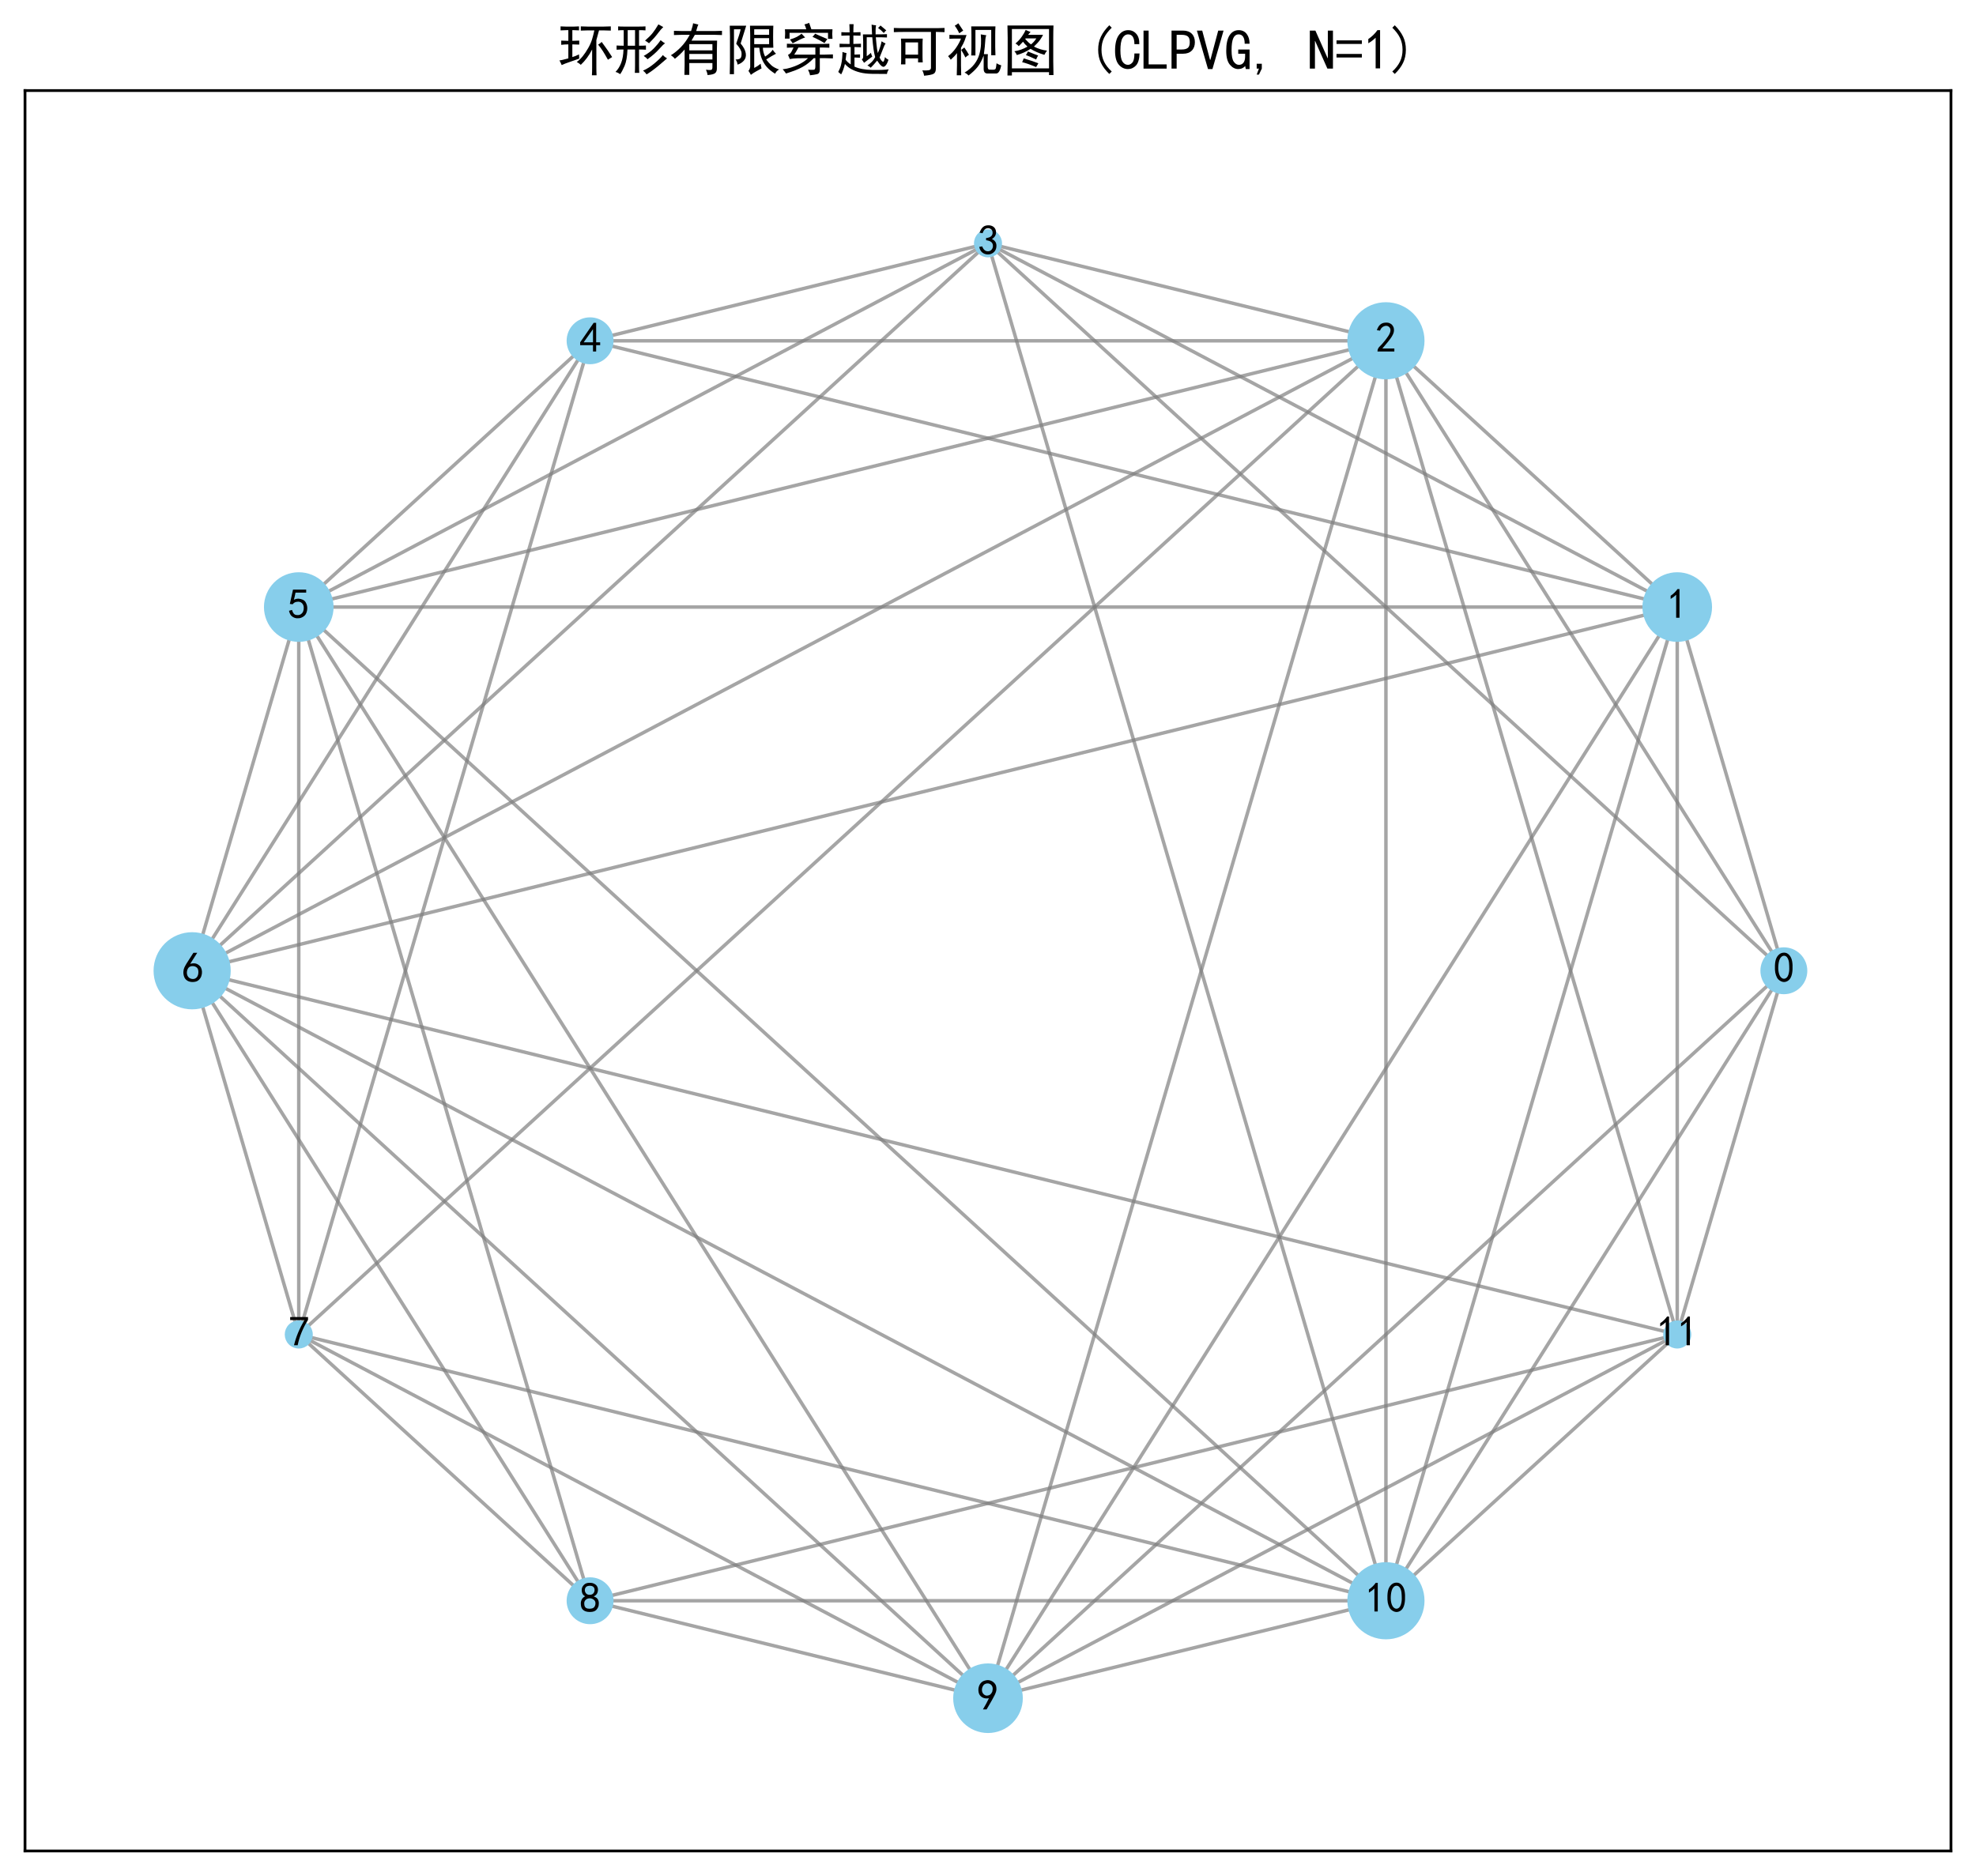 <?xml version="1.0" encoding="utf-8" standalone="no"?>
<!DOCTYPE svg PUBLIC "-//W3C//DTD SVG 1.1//EN"
  "http://www.w3.org/Graphics/SVG/1.1/DTD/svg11.dtd">
<svg xmlns:xlink="http://www.w3.org/1999/xlink" width="568.8pt" height="540.129pt" viewBox="0 0 568.8 540.129" xmlns="http://www.w3.org/2000/svg" version="1.1">
 <defs>
  <style type="text/css">*{stroke-linejoin: round; stroke-linecap: butt}</style>
 </defs>
 <g id="figure_1">
  <g id="patch_1">
   <path d="M 0 540.129 
L 568.8 540.129 
L 568.8 0 
L 0 0 
z
" style="fill: #ffffff"/>
  </g>
  <g id="axes_1">
   <g id="patch_2">
    <path d="M 7.2 532.929 
L 561.6 532.929 
L 561.6 26.075 
L 7.2 26.075 
z
" style="fill: #ffffff"/>
   </g>
   <g id="LineCollection_1">
    <path d="M 513.491 279.502 
L 482.799 174.78 
" clip-path="url(#p6e6cc723bb)" style="fill: none; stroke: #808080; stroke-opacity: 0.7"/>
    <path d="M 513.491 279.502 
L 398.945 98.118 
" clip-path="url(#p6e6cc723bb)" style="fill: none; stroke: #808080; stroke-opacity: 0.7"/>
    <path d="M 513.491 279.502 
L 284.4 70.058 
" clip-path="url(#p6e6cc723bb)" style="fill: none; stroke: #808080; stroke-opacity: 0.7"/>
    <path d="M 513.491 279.502 
L 284.4 488.946 
" clip-path="url(#p6e6cc723bb)" style="fill: none; stroke: #808080; stroke-opacity: 0.7"/>
    <path d="M 513.491 279.502 
L 398.945 460.885 
" clip-path="url(#p6e6cc723bb)" style="fill: none; stroke: #808080; stroke-opacity: 0.7"/>
    <path d="M 513.491 279.502 
L 482.799 384.224 
" clip-path="url(#p6e6cc723bb)" style="fill: none; stroke: #808080; stroke-opacity: 0.7"/>
    <path d="M 482.799 174.78 
L 398.945 98.118 
" clip-path="url(#p6e6cc723bb)" style="fill: none; stroke: #808080; stroke-opacity: 0.7"/>
    <path d="M 482.799 174.78 
L 284.4 70.058 
" clip-path="url(#p6e6cc723bb)" style="fill: none; stroke: #808080; stroke-opacity: 0.7"/>
    <path d="M 482.799 174.78 
L 169.855 98.118 
" clip-path="url(#p6e6cc723bb)" style="fill: none; stroke: #808080; stroke-opacity: 0.7"/>
    <path d="M 482.799 174.78 
L 86.001 174.78 
" clip-path="url(#p6e6cc723bb)" style="fill: none; stroke: #808080; stroke-opacity: 0.7"/>
    <path d="M 482.799 174.78 
L 55.309 279.502 
" clip-path="url(#p6e6cc723bb)" style="fill: none; stroke: #808080; stroke-opacity: 0.7"/>
    <path d="M 482.799 174.78 
L 284.4 488.946 
" clip-path="url(#p6e6cc723bb)" style="fill: none; stroke: #808080; stroke-opacity: 0.7"/>
    <path d="M 482.799 174.78 
L 398.945 460.885 
" clip-path="url(#p6e6cc723bb)" style="fill: none; stroke: #808080; stroke-opacity: 0.7"/>
    <path d="M 482.799 174.78 
L 482.799 384.224 
" clip-path="url(#p6e6cc723bb)" style="fill: none; stroke: #808080; stroke-opacity: 0.7"/>
    <path d="M 398.945 98.118 
L 284.4 70.058 
" clip-path="url(#p6e6cc723bb)" style="fill: none; stroke: #808080; stroke-opacity: 0.7"/>
    <path d="M 398.945 98.118 
L 169.855 98.118 
" clip-path="url(#p6e6cc723bb)" style="fill: none; stroke: #808080; stroke-opacity: 0.7"/>
    <path d="M 398.945 98.118 
L 86.001 174.78 
" clip-path="url(#p6e6cc723bb)" style="fill: none; stroke: #808080; stroke-opacity: 0.7"/>
    <path d="M 398.945 98.118 
L 55.309 279.502 
" clip-path="url(#p6e6cc723bb)" style="fill: none; stroke: #808080; stroke-opacity: 0.7"/>
    <path d="M 398.945 98.118 
L 86.001 384.224 
" clip-path="url(#p6e6cc723bb)" style="fill: none; stroke: #808080; stroke-opacity: 0.7"/>
    <path d="M 398.945 98.118 
L 284.4 488.946 
" clip-path="url(#p6e6cc723bb)" style="fill: none; stroke: #808080; stroke-opacity: 0.7"/>
    <path d="M 398.945 98.118 
L 398.945 460.885 
" clip-path="url(#p6e6cc723bb)" style="fill: none; stroke: #808080; stroke-opacity: 0.7"/>
    <path d="M 398.945 98.118 
L 482.799 384.224 
" clip-path="url(#p6e6cc723bb)" style="fill: none; stroke: #808080; stroke-opacity: 0.7"/>
    <path d="M 284.4 70.058 
L 169.855 98.118 
" clip-path="url(#p6e6cc723bb)" style="fill: none; stroke: #808080; stroke-opacity: 0.7"/>
    <path d="M 284.4 70.058 
L 86.001 174.78 
" clip-path="url(#p6e6cc723bb)" style="fill: none; stroke: #808080; stroke-opacity: 0.7"/>
    <path d="M 284.4 70.058 
L 55.309 279.502 
" clip-path="url(#p6e6cc723bb)" style="fill: none; stroke: #808080; stroke-opacity: 0.7"/>
    <path d="M 284.4 70.058 
L 398.945 460.885 
" clip-path="url(#p6e6cc723bb)" style="fill: none; stroke: #808080; stroke-opacity: 0.7"/>
    <path d="M 169.855 98.118 
L 86.001 174.78 
" clip-path="url(#p6e6cc723bb)" style="fill: none; stroke: #808080; stroke-opacity: 0.7"/>
    <path d="M 169.855 98.118 
L 55.309 279.502 
" clip-path="url(#p6e6cc723bb)" style="fill: none; stroke: #808080; stroke-opacity: 0.7"/>
    <path d="M 169.855 98.118 
L 86.001 384.224 
" clip-path="url(#p6e6cc723bb)" style="fill: none; stroke: #808080; stroke-opacity: 0.7"/>
    <path d="M 86.001 174.78 
L 55.309 279.502 
" clip-path="url(#p6e6cc723bb)" style="fill: none; stroke: #808080; stroke-opacity: 0.7"/>
    <path d="M 86.001 174.78 
L 86.001 384.224 
" clip-path="url(#p6e6cc723bb)" style="fill: none; stroke: #808080; stroke-opacity: 0.7"/>
    <path d="M 86.001 174.78 
L 169.855 460.885 
" clip-path="url(#p6e6cc723bb)" style="fill: none; stroke: #808080; stroke-opacity: 0.7"/>
    <path d="M 86.001 174.78 
L 284.4 488.946 
" clip-path="url(#p6e6cc723bb)" style="fill: none; stroke: #808080; stroke-opacity: 0.7"/>
    <path d="M 86.001 174.78 
L 398.945 460.885 
" clip-path="url(#p6e6cc723bb)" style="fill: none; stroke: #808080; stroke-opacity: 0.7"/>
    <path d="M 55.309 279.502 
L 86.001 384.224 
" clip-path="url(#p6e6cc723bb)" style="fill: none; stroke: #808080; stroke-opacity: 0.7"/>
    <path d="M 55.309 279.502 
L 169.855 460.885 
" clip-path="url(#p6e6cc723bb)" style="fill: none; stroke: #808080; stroke-opacity: 0.7"/>
    <path d="M 55.309 279.502 
L 284.4 488.946 
" clip-path="url(#p6e6cc723bb)" style="fill: none; stroke: #808080; stroke-opacity: 0.7"/>
    <path d="M 55.309 279.502 
L 398.945 460.885 
" clip-path="url(#p6e6cc723bb)" style="fill: none; stroke: #808080; stroke-opacity: 0.7"/>
    <path d="M 55.309 279.502 
L 482.799 384.224 
" clip-path="url(#p6e6cc723bb)" style="fill: none; stroke: #808080; stroke-opacity: 0.7"/>
    <path d="M 86.001 384.224 
L 169.855 460.885 
" clip-path="url(#p6e6cc723bb)" style="fill: none; stroke: #808080; stroke-opacity: 0.7"/>
    <path d="M 86.001 384.224 
L 284.4 488.946 
" clip-path="url(#p6e6cc723bb)" style="fill: none; stroke: #808080; stroke-opacity: 0.7"/>
    <path d="M 86.001 384.224 
L 398.945 460.885 
" clip-path="url(#p6e6cc723bb)" style="fill: none; stroke: #808080; stroke-opacity: 0.7"/>
    <path d="M 169.855 460.885 
L 284.4 488.946 
" clip-path="url(#p6e6cc723bb)" style="fill: none; stroke: #808080; stroke-opacity: 0.7"/>
    <path d="M 169.855 460.885 
L 398.945 460.885 
" clip-path="url(#p6e6cc723bb)" style="fill: none; stroke: #808080; stroke-opacity: 0.7"/>
    <path d="M 169.855 460.885 
L 482.799 384.224 
" clip-path="url(#p6e6cc723bb)" style="fill: none; stroke: #808080; stroke-opacity: 0.7"/>
    <path d="M 284.4 488.946 
L 398.945 460.885 
" clip-path="url(#p6e6cc723bb)" style="fill: none; stroke: #808080; stroke-opacity: 0.7"/>
    <path d="M 284.4 488.946 
L 482.799 384.224 
" clip-path="url(#p6e6cc723bb)" style="fill: none; stroke: #808080; stroke-opacity: 0.7"/>
    <path d="M 398.945 460.885 
L 482.799 384.224 
" clip-path="url(#p6e6cc723bb)" style="fill: none; stroke: #808080; stroke-opacity: 0.7"/>
   </g>
   <g id="matplotlib.axis_1">
    <g id="xtick_1"/>
    <g id="xtick_2"/>
    <g id="xtick_3"/>
    <g id="xtick_4"/>
    <g id="xtick_5"/>
   </g>
   <g id="matplotlib.axis_2">
    <g id="ytick_1"/>
    <g id="ytick_2"/>
    <g id="ytick_3"/>
    <g id="ytick_4"/>
    <g id="ytick_5"/>
   </g>
   <g id="PathCollection_1">
    <path d="M 513.491 285.752 
C 515.148 285.752 516.738 285.093 517.91 283.921 
C 519.082 282.749 519.741 281.159 519.741 279.502 
C 519.741 277.844 519.082 276.255 517.91 275.082 
C 516.738 273.91 515.148 273.252 513.491 273.252 
C 511.833 273.252 510.244 273.91 509.071 275.082 
C 507.899 276.255 507.241 277.844 507.241 279.502 
C 507.241 281.159 507.899 282.749 509.071 283.921 
C 510.244 285.093 511.833 285.752 513.491 285.752 
z
" clip-path="url(#p6e6cc723bb)" style="fill: #87ceeb; stroke: #87ceeb"/>
    <path d="M 482.799 184.3 
C 485.323 184.3 487.745 183.297 489.53 181.511 
C 491.315 179.726 492.318 177.305 492.318 174.78 
C 492.318 172.255 491.315 169.834 489.53 168.049 
C 487.745 166.263 485.323 165.26 482.799 165.26 
C 480.274 165.26 477.852 166.263 476.067 168.049 
C 474.282 169.834 473.279 172.255 473.279 174.78 
C 473.279 177.305 474.282 179.726 476.067 181.511 
C 477.852 183.297 480.274 184.3 482.799 184.3 
z
" clip-path="url(#p6e6cc723bb)" style="fill: #87ceeb; stroke: #87ceeb"/>
    <path d="M 398.945 108.725 
C 401.758 108.725 404.456 107.607 406.445 105.618 
C 408.434 103.629 409.552 100.931 409.552 98.118 
C 409.552 95.305 408.434 92.607 406.445 90.618 
C 404.456 88.629 401.758 87.512 398.945 87.512 
C 396.133 87.512 393.434 88.629 391.445 90.618 
C 389.456 92.607 388.339 95.305 388.339 98.118 
C 388.339 100.931 389.456 103.629 391.445 105.618 
C 393.434 107.607 396.133 108.725 398.945 108.725 
z
" clip-path="url(#p6e6cc723bb)" style="fill: #87ceeb; stroke: #87ceeb"/>
    <path d="M 284.4 73.594 
C 285.338 73.594 286.237 73.221 286.9 72.558 
C 287.563 71.895 287.936 70.996 287.936 70.058 
C 287.936 69.121 287.563 68.221 286.9 67.558 
C 286.237 66.895 285.338 66.523 284.4 66.523 
C 283.462 66.523 282.563 66.895 281.9 67.558 
C 281.237 68.221 280.864 69.121 280.864 70.058 
C 280.864 70.996 281.237 71.895 281.9 72.558 
C 282.563 73.221 283.462 73.594 284.4 73.594 
z
" clip-path="url(#p6e6cc723bb)" style="fill: #87ceeb; stroke: #87ceeb"/>
    <path d="M 169.855 104.368 
C 171.512 104.368 173.102 103.71 174.274 102.538 
C 175.446 101.366 176.105 99.776 176.105 98.118 
C 176.105 96.461 175.446 94.871 174.274 93.699 
C 173.102 92.527 171.512 91.868 169.855 91.868 
C 168.197 91.868 166.607 92.527 165.435 93.699 
C 164.263 94.871 163.605 96.461 163.605 98.118 
C 163.605 99.776 164.263 101.366 165.435 102.538 
C 166.607 103.71 168.197 104.368 169.855 104.368 
z
" clip-path="url(#p6e6cc723bb)" style="fill: #87ceeb; stroke: #87ceeb"/>
    <path d="M 86.001 184.3 
C 88.526 184.3 90.948 183.297 92.733 181.511 
C 94.518 179.726 95.521 177.305 95.521 174.78 
C 95.521 172.255 94.518 169.834 92.733 168.049 
C 90.948 166.263 88.526 165.26 86.001 165.26 
C 83.477 165.26 81.055 166.263 79.27 168.049 
C 77.485 169.834 76.482 172.255 76.482 174.78 
C 76.482 177.305 77.485 179.726 79.27 181.511 
C 81.055 183.297 83.477 184.3 86.001 184.3 
z
" clip-path="url(#p6e6cc723bb)" style="fill: #87ceeb; stroke: #87ceeb"/>
    <path d="M 55.309 290.108 
C 58.122 290.108 60.82 288.991 62.809 287.002 
C 64.798 285.013 65.916 282.315 65.916 279.502 
C 65.916 276.689 64.798 273.991 62.809 272.002 
C 60.82 270.013 58.122 268.895 55.309 268.895 
C 52.496 268.895 49.798 270.013 47.809 272.002 
C 45.82 273.991 44.702 276.689 44.702 279.502 
C 44.702 282.315 45.82 285.013 47.809 287.002 
C 49.798 288.991 52.496 290.108 55.309 290.108 
z
" clip-path="url(#p6e6cc723bb)" style="fill: #87ceeb; stroke: #87ceeb"/>
    <path d="M 86.001 387.759 
C 86.939 387.759 87.838 387.387 88.501 386.724 
C 89.164 386.061 89.537 385.161 89.537 384.224 
C 89.537 383.286 89.164 382.387 88.501 381.724 
C 87.838 381.061 86.939 380.688 86.001 380.688 
C 85.064 380.688 84.164 381.061 83.501 381.724 
C 82.838 382.387 82.466 383.286 82.466 384.224 
C 82.466 385.161 82.838 386.061 83.501 386.724 
C 84.164 387.387 85.064 387.759 86.001 387.759 
z
" clip-path="url(#p6e6cc723bb)" style="fill: #87ceeb; stroke: #87ceeb"/>
    <path d="M 169.855 467.135 
C 171.512 467.135 173.102 466.477 174.274 465.305 
C 175.446 464.133 176.105 462.543 176.105 460.885 
C 176.105 459.228 175.446 457.638 174.274 456.466 
C 173.102 455.294 171.512 454.635 169.855 454.635 
C 168.197 454.635 166.607 455.294 165.435 456.466 
C 164.263 457.638 163.605 459.228 163.605 460.885 
C 163.605 462.543 164.263 464.133 165.435 465.305 
C 166.607 466.477 168.197 467.135 169.855 467.135 
z
" clip-path="url(#p6e6cc723bb)" style="fill: #87ceeb; stroke: #87ceeb"/>
    <path d="M 284.4 498.465 
C 286.925 498.465 289.346 497.462 291.131 495.677 
C 292.917 493.892 293.92 491.47 293.92 488.946 
C 293.92 486.421 292.917 483.999 291.131 482.214 
C 289.346 480.429 286.925 479.426 284.4 479.426 
C 281.875 479.426 279.454 480.429 277.669 482.214 
C 275.883 483.999 274.88 486.421 274.88 488.946 
C 274.88 491.47 275.883 493.892 277.669 495.677 
C 279.454 497.462 281.875 498.465 284.4 498.465 
z
" clip-path="url(#p6e6cc723bb)" style="fill: #87ceeb; stroke: #87ceeb"/>
    <path d="M 398.945 471.492 
C 401.758 471.492 404.456 470.374 406.445 468.385 
C 408.434 466.396 409.552 463.698 409.552 460.885 
C 409.552 458.073 408.434 455.374 406.445 453.385 
C 404.456 451.396 401.758 450.279 398.945 450.279 
C 396.133 450.279 393.434 451.396 391.445 453.385 
C 389.456 455.374 388.339 458.073 388.339 460.885 
C 388.339 463.698 389.456 466.396 391.445 468.385 
C 393.434 470.374 396.133 471.492 398.945 471.492 
z
" clip-path="url(#p6e6cc723bb)" style="fill: #87ceeb; stroke: #87ceeb"/>
    <path d="M 482.799 387.759 
C 483.736 387.759 484.636 387.387 485.299 386.724 
C 485.962 386.061 486.334 385.161 486.334 384.224 
C 486.334 383.286 485.962 382.387 485.299 381.724 
C 484.636 381.061 483.736 380.688 482.799 380.688 
C 481.861 380.688 480.962 381.061 480.299 381.724 
C 479.636 382.387 479.263 383.286 479.263 384.224 
C 479.263 385.161 479.636 386.061 480.299 386.724 
C 480.962 387.387 481.861 387.759 482.799 387.759 
z
" clip-path="url(#p6e6cc723bb)" style="fill: #87ceeb; stroke: #87ceeb"/>
   </g>
   <g id="patch_3">
    <path d="M 7.2 532.929 
L 7.2 26.075 
" style="fill: none; stroke: #000000; stroke-width: 0.8; stroke-linejoin: miter; stroke-linecap: square"/>
   </g>
   <g id="patch_4">
    <path d="M 561.6 532.929 
L 561.6 26.075 
" style="fill: none; stroke: #000000; stroke-width: 0.8; stroke-linejoin: miter; stroke-linecap: square"/>
   </g>
   <g id="patch_5">
    <path d="M 7.2 532.929 
L 561.6 532.929 
" style="fill: none; stroke: #000000; stroke-width: 0.8; stroke-linejoin: miter; stroke-linecap: square"/>
   </g>
   <g id="patch_6">
    <path d="M 7.2 26.075 
L 561.6 26.075 
" style="fill: none; stroke: #000000; stroke-width: 0.8; stroke-linejoin: miter; stroke-linecap: square"/>
   </g>
   <g id="text_1">
    <g clip-path="url(#p6e6cc723bb)">
     <!-- 0 -->
     <g transform="translate(510.491 282.877) scale(0.12 -0.12)">
      <defs>
       <path id="SimHei-30" d="M 225 2537 
Q 250 3200 412 3587 
Q 575 3975 875 4225 
Q 1175 4475 1612 4475 
Q 2050 4475 2375 4112 
Q 2700 3750 2800 3200 
Q 2900 2650 2862 1937 
Q 2825 1225 2612 775 
Q 2400 325 1975 150 
Q 1550 -25 1125 187 
Q 700 400 525 750 
Q 350 1100 275 1487 
Q 200 1875 225 2537 
z
M 750 2687 
Q 675 2000 800 1462 
Q 925 925 1212 700 
Q 1500 475 1800 612 
Q 2100 750 2237 1162 
Q 2375 1575 2375 2062 
Q 2375 2550 2337 2950 
Q 2300 3350 2112 3675 
Q 1925 4000 1612 4012 
Q 1300 4025 1062 3700 
Q 825 3375 750 2687 
z
" transform="scale(0.016)"/>
      </defs>
      <use xlink:href="#SimHei-30"/>
     </g>
    </g>
   </g>
   <g id="text_2">
    <g clip-path="url(#p6e6cc723bb)">
     <!-- 1 -->
     <g transform="translate(479.799 178.155) scale(0.12 -0.12)">
      <defs>
       <path id="SimHei-31" d="M 1400 3600 
Q 1075 3275 575 2975 
L 575 3450 
Q 1200 3875 1600 4450 
L 1900 4450 
L 1900 150 
L 1400 150 
L 1400 3600 
z
" transform="scale(0.016)"/>
      </defs>
      <use xlink:href="#SimHei-31"/>
     </g>
    </g>
   </g>
   <g id="text_3">
    <g clip-path="url(#p6e6cc723bb)">
     <!-- 2 -->
     <g transform="translate(395.945 101.493) scale(0.12 -0.12)">
      <defs>
       <path id="SimHei-32" d="M 300 250 
Q 325 625 650 925 
Q 975 1225 1475 1862 
Q 1975 2500 2125 2850 
Q 2275 3200 2237 3450 
Q 2200 3700 2000 3862 
Q 1800 4025 1537 4000 
Q 1275 3975 1037 3800 
Q 800 3625 675 3275 
L 200 3350 
Q 400 3925 712 4187 
Q 1025 4450 1450 4475 
Q 1700 4500 1900 4462 
Q 2100 4425 2312 4287 
Q 2525 4150 2662 3875 
Q 2800 3600 2762 3212 
Q 2725 2825 2375 2287 
Q 2025 1750 1025 600 
L 2825 600 
L 2825 150 
L 300 150 
L 300 250 
z
" transform="scale(0.016)"/>
      </defs>
      <use xlink:href="#SimHei-32"/>
     </g>
    </g>
   </g>
   <g id="text_4">
    <g clip-path="url(#p6e6cc723bb)">
     <!-- 3 -->
     <g transform="translate(281.4 73.433) scale(0.12 -0.12)">
      <defs>
       <path id="SimHei-33" d="M 250 1225 
L 700 1300 
Q 800 975 1025 762 
Q 1250 550 1587 562 
Q 1925 575 2125 837 
Q 2325 1100 2300 1437 
Q 2275 1775 2037 1962 
Q 1800 2150 1275 2225 
L 1275 2550 
Q 1800 2600 2037 2825 
Q 2275 3050 2250 3412 
Q 2225 3775 1925 3937 
Q 1625 4100 1287 3975 
Q 950 3850 750 3275 
L 300 3350 
Q 450 3800 712 4100 
Q 975 4400 1425 4450 
Q 1875 4500 2212 4337 
Q 2550 4175 2687 3837 
Q 2825 3500 2725 3100 
Q 2625 2700 2150 2400 
Q 2500 2250 2687 1950 
Q 2875 1650 2812 1162 
Q 2750 675 2375 375 
Q 2000 75 1525 87 
Q 1050 100 700 387 
Q 350 675 250 1225 
z
" transform="scale(0.016)"/>
      </defs>
      <use xlink:href="#SimHei-33"/>
     </g>
    </g>
   </g>
   <g id="text_5">
    <g clip-path="url(#p6e6cc723bb)">
     <!-- 4 -->
     <g transform="translate(166.855 101.493) scale(0.12 -0.12)">
      <defs>
       <path id="SimHei-34" d="M 2000 1100 
L 75 1100 
L 75 1525 
L 2100 4450 
L 2475 4450 
L 2475 1525 
L 3075 1525 
L 3075 1100 
L 2475 1100 
L 2475 150 
L 2000 150 
L 2000 1100 
z
M 2000 1525 
L 2000 3500 
L 600 1525 
L 2000 1525 
z
" transform="scale(0.016)"/>
      </defs>
      <use xlink:href="#SimHei-34"/>
     </g>
    </g>
   </g>
   <g id="text_6">
    <g clip-path="url(#p6e6cc723bb)">
     <!-- 5 -->
     <g transform="translate(83.001 178.155) scale(0.12 -0.12)">
      <defs>
       <path id="SimHei-35" d="M 550 1325 
Q 725 650 1150 575 
Q 1575 500 1837 662 
Q 2100 825 2212 1087 
Q 2325 1350 2312 1675 
Q 2300 2000 2137 2225 
Q 1975 2450 1725 2525 
Q 1475 2600 1162 2525 
Q 850 2450 650 2175 
L 225 2225 
Q 275 2375 700 4375 
L 2675 4375 
L 2675 3925 
L 1075 3925 
Q 950 3250 825 2850 
Q 1200 3025 1525 3012 
Q 1850 3000 2150 2862 
Q 2450 2725 2587 2487 
Q 2725 2250 2787 2012 
Q 2850 1775 2837 1500 
Q 2825 1225 2725 937 
Q 2625 650 2425 462 
Q 2225 275 1937 162 
Q 1650 50 1275 75 
Q 900 100 562 350 
Q 225 600 100 1200 
L 550 1325 
z
" transform="scale(0.016)"/>
      </defs>
      <use xlink:href="#SimHei-35"/>
     </g>
    </g>
   </g>
   <g id="text_7">
    <g clip-path="url(#p6e6cc723bb)">
     <!-- 6 -->
     <g transform="translate(52.309 282.877) scale(0.12 -0.12)">
      <defs>
       <path id="SimHei-36" d="M 250 1612 
Q 275 1975 387 2225 
Q 500 2475 725 2850 
L 1750 4450 
L 2325 4450 
L 1275 2800 
Q 1950 2975 2350 2750 
Q 2750 2525 2887 2237 
Q 3025 1950 3037 1612 
Q 3050 1275 2937 950 
Q 2825 625 2537 362 
Q 2250 100 1737 75 
Q 1225 50 862 262 
Q 500 475 362 862 
Q 225 1250 250 1612 
z
M 1025 787 
Q 1250 550 1625 525 
Q 2000 500 2250 775 
Q 2500 1050 2500 1575 
Q 2500 2100 2187 2300 
Q 1875 2500 1487 2450 
Q 1100 2400 925 2075 
Q 750 1750 775 1387 
Q 800 1025 1025 787 
z
" transform="scale(0.016)"/>
      </defs>
      <use xlink:href="#SimHei-36"/>
     </g>
    </g>
   </g>
   <g id="text_8">
    <g clip-path="url(#p6e6cc723bb)">
     <!-- 7 -->
     <g transform="translate(83.001 387.599) scale(0.12 -0.12)">
      <defs>
       <path id="SimHei-37" d="M 850 150 
Q 1300 2050 2425 3925 
L 275 3925 
L 275 4375 
L 2950 4375 
L 2950 3950 
Q 1775 2050 1400 150 
L 850 150 
z
" transform="scale(0.016)"/>
      </defs>
      <use xlink:href="#SimHei-37"/>
     </g>
    </g>
   </g>
   <g id="text_9">
    <g clip-path="url(#p6e6cc723bb)">
     <!-- 8 -->
     <g transform="translate(166.855 464.26) scale(0.12 -0.12)">
      <defs>
       <path id="SimHei-38" d="M 175 1375 
Q 175 1675 325 1962 
Q 475 2250 825 2425 
Q 525 2600 425 2812 
Q 325 3025 312 3300 
Q 300 3575 387 3775 
Q 475 3975 650 4150 
Q 825 4325 1037 4387 
Q 1250 4450 1500 4450 
Q 1750 4450 1950 4400 
Q 2150 4350 2375 4187 
Q 2600 4025 2700 3725 
Q 2800 3425 2687 3025 
Q 2575 2625 2100 2400 
Q 2525 2275 2700 2012 
Q 2875 1750 2875 1375 
Q 2875 1000 2762 775 
Q 2650 550 2512 400 
Q 2375 250 2137 162 
Q 1900 75 1537 75 
Q 1175 75 912 162 
Q 650 250 475 425 
Q 300 600 237 837 
Q 175 1075 175 1375 
z
M 687 1400 
Q 675 1100 787 875 
Q 900 650 1200 587 
Q 1500 525 1825 600 
Q 2150 675 2275 950 
Q 2400 1225 2362 1500 
Q 2325 1775 2050 1962 
Q 1775 2150 1450 2125 
Q 1125 2100 912 1900 
Q 700 1700 687 1400 
z
M 775 3350 
Q 775 3100 950 2875 
Q 1125 2650 1500 2650 
Q 1875 2650 2062 2875 
Q 2250 3100 2237 3412 
Q 2225 3725 2012 3875 
Q 1800 4025 1437 4000 
Q 1075 3975 925 3787 
Q 775 3600 775 3350 
z
" transform="scale(0.016)"/>
      </defs>
      <use xlink:href="#SimHei-38"/>
     </g>
    </g>
   </g>
   <g id="text_10">
    <g clip-path="url(#p6e6cc723bb)">
     <!-- 9 -->
     <g transform="translate(281.4 492.321) scale(0.12 -0.12)">
      <defs>
       <path id="SimHei-39" d="M 800 75 
Q 1350 1000 1700 1750 
Q 1075 1650 662 1912 
Q 250 2175 162 2625 
Q 75 3075 175 3437 
Q 275 3800 487 4037 
Q 700 4275 1000 4375 
Q 1300 4475 1537 4475 
Q 1775 4475 2025 4375 
Q 2275 4275 2475 4075 
Q 2675 3875 2750 3662 
Q 2825 3450 2825 3112 
Q 2825 2775 2575 2250 
Q 2325 1725 1350 75 
L 800 75 
z
M 662 2875 
Q 700 2550 937 2337 
Q 1175 2125 1450 2150 
Q 1725 2175 1887 2300 
Q 2050 2425 2200 2725 
Q 2300 3100 2250 3362 
Q 2200 3625 1987 3800 
Q 1775 3975 1525 3975 
Q 1375 4000 1137 3900 
Q 900 3800 762 3500 
Q 625 3200 662 2875 
z
" transform="scale(0.016)"/>
      </defs>
      <use xlink:href="#SimHei-39"/>
     </g>
    </g>
   </g>
   <g id="text_11">
    <g clip-path="url(#p6e6cc723bb)">
     <!-- 10 -->
     <g transform="translate(392.945 464.26) scale(0.12 -0.12)">
      <use xlink:href="#SimHei-31"/>
      <use xlink:href="#SimHei-30" transform="translate(50 0)"/>
     </g>
    </g>
   </g>
   <g id="text_12">
    <g clip-path="url(#p6e6cc723bb)">
     <!-- 11 -->
     <g transform="translate(476.799 387.599) scale(0.12 -0.12)">
      <use xlink:href="#SimHei-31"/>
      <use xlink:href="#SimHei-31" transform="translate(50 0)"/>
     </g>
    </g>
   </g>
   <g id="text_13">
    <!-- 环形有限穿越可视图 (CLPVG, N=1) -->
    <g transform="translate(160.4 20.075) scale(0.16 -0.16)">
     <defs>
      <path id="SimHei-73af" d="M 5175 4850 
Q 5550 4850 6025 4875 
L 6025 4400 
Q 5600 4425 5175 4425 
L 4700 4425 
Q 4475 3625 4400 3325 
L 4400 275 
Q 4400 -225 4425 -625 
L 3900 -625 
Q 3925 -250 3925 275 
L 3925 2275 
Q 3400 1250 2650 550 
Q 2500 700 2200 875 
Q 2550 1125 2862 1512 
Q 3175 1900 3475 2425 
Q 3775 2950 3912 3400 
Q 4050 3850 4175 4425 
L 3475 4425 
Q 3075 4425 2650 4400 
L 2650 4875 
Q 3075 4850 3475 4850 
L 5175 4850 
z
M 1875 4850 
Q 2125 4850 2450 4875 
L 2450 4425 
Q 2125 4450 1875 4450 
L 1700 4450 
L 1700 3250 
Q 2050 3250 2475 3275 
L 2475 2825 
Q 2025 2850 1700 2850 
L 1700 1425 
Q 1925 1475 2450 1725 
Q 2450 1525 2475 1250 
Q 1725 975 1337 850 
Q 950 725 500 525 
Q 400 775 250 1050 
Q 425 1050 1250 1275 
L 1250 2850 
Q 825 2850 450 2800 
L 450 3275 
Q 825 3250 1250 3250 
L 1250 4450 
L 1025 4450 
Q 700 4450 375 4425 
L 375 4875 
Q 700 4850 1000 4850 
L 1875 4850 
z
M 5000 3125 
Q 5775 2075 6175 1425 
Q 5925 1275 5700 1125 
Q 5325 1800 5112 2125 
Q 4900 2450 4600 2825 
Q 4825 2950 5000 3125 
z
" transform="scale(0.016)"/>
      <path id="SimHei-5f62" d="M 2750 4850 
Q 3350 4850 3675 4875 
L 3675 4425 
Q 3400 4450 2950 4450 
L 2950 2700 
Q 3475 2700 3725 2725 
L 3725 2250 
Q 3500 2275 2950 2275 
L 2950 500 
Q 2950 -50 2975 -350 
L 2475 -350 
Q 2500 0 2500 475 
L 2500 2275 
L 1650 2275 
Q 1600 1075 1325 437 
Q 1050 -200 825 -500 
Q 550 -300 300 -250 
Q 700 150 937 762 
Q 1175 1375 1200 2275 
Q 775 2275 425 2250 
L 425 2725 
Q 775 2700 1225 2700 
L 1225 4450 
Q 800 4450 600 4425 
L 600 4875 
Q 800 4850 1375 4850 
L 2750 4850 
z
M 6100 1275 
Q 5850 1050 5150 462 
Q 4450 -125 3800 -525 
Q 3650 -300 3400 -100 
Q 4050 175 4725 750 
Q 5400 1325 5625 1650 
Q 5800 1450 6100 1275 
z
M 2500 2700 
L 2500 4450 
L 1675 4450 
L 1675 2700 
L 2500 2700 
z
M 5875 2975 
Q 5650 2825 5187 2300 
Q 4725 1775 3900 1175 
Q 3750 1375 3475 1550 
Q 4175 1950 4625 2412 
Q 5075 2875 5375 3325 
Q 5700 3050 5875 2975 
z
M 5675 4800 
Q 5425 4575 5062 4087 
Q 4700 3600 4075 2975 
Q 3850 3150 3625 3275 
Q 4175 3750 4475 4125 
Q 4775 4500 5125 5100 
Q 5250 5025 5675 4800 
z
" transform="scale(0.016)"/>
      <path id="SimHei-6709" d="M 275 1625 
Q 850 1975 1400 2537 
Q 1950 3100 2400 3925 
L 1500 3925 
Q 1150 3925 625 3900 
L 625 4375 
Q 1275 4350 1600 4350 
L 2550 4350 
Q 2750 4950 2775 5225 
Q 3150 5125 3375 5075 
Q 3300 5000 3125 4350 
L 5150 4350 
Q 5575 4350 6025 4375 
L 6025 3900 
Q 5575 3925 5225 3925 
L 2975 3925 
Q 2800 3600 2600 3275 
L 5475 3275 
Q 5450 2650 5450 2150 
L 5450 125 
Q 5450 -225 5250 -387 
Q 5050 -550 4400 -600 
Q 4375 -325 4225 0 
Q 4600 -50 4775 -25 
Q 4950 0 4950 250 
L 4950 750 
L 2350 750 
L 2350 -575 
L 1800 -575 
Q 1825 50 1825 500 
L 1825 2275 
Q 1300 1675 725 1225 
Q 625 1400 275 1625 
z
M 4950 2175 
L 4950 2875 
L 2350 2875 
L 2350 2175 
L 4950 2175 
z
M 4950 1150 
L 4950 1775 
L 2350 1775 
L 2350 1150 
L 4950 1150 
z
" transform="scale(0.016)"/>
      <path id="SimHei-9650" d="M 5550 4950 
Q 5525 4500 5525 3700 
Q 5525 2925 5550 2475 
L 4375 2475 
Q 4375 2000 4625 1475 
Q 5275 1900 5475 2250 
Q 5675 1950 5850 1800 
Q 5400 1575 4750 1150 
Q 5025 775 5325 500 
Q 5625 225 6200 25 
Q 5900 -125 5750 -450 
Q 5150 -75 4812 312 
Q 4475 700 4262 1212 
Q 4050 1725 3975 2475 
L 3400 2475 
L 3400 200 
Q 3800 400 4125 675 
Q 4150 450 4225 150 
Q 4000 25 3637 -175 
Q 3275 -375 3025 -575 
Q 2925 -375 2750 -125 
Q 2900 25 2950 325 
L 2950 3850 
Q 2950 4350 2925 4950 
L 5550 4950 
z
M 2500 4950 
Q 2050 3475 1875 2950 
Q 2375 2350 2450 1850 
Q 2525 1350 2237 1025 
Q 1950 700 1525 575 
Q 1500 900 1300 1150 
Q 1750 1150 1875 1325 
Q 2000 1500 1975 1887 
Q 1950 2275 1375 2925 
Q 1775 4050 1875 4550 
L 1125 4550 
L 1125 -500 
L 650 -500 
Q 675 200 675 875 
L 675 3800 
Q 675 4250 650 4950 
L 2500 4950 
z
M 5075 2875 
L 5075 3550 
L 3400 3550 
L 3400 2875 
L 5075 2875 
z
M 5075 3925 
L 5075 4550 
L 3400 4550 
L 3400 3925 
L 5075 3925 
z
" transform="scale(0.016)"/>
      <path id="SimHei-7a7f" d="M 4825 2900 
Q 5100 2900 5600 2925 
L 5600 2475 
Q 5100 2500 4825 2500 
L 4525 2500 
L 4525 1700 
L 5100 1700 
Q 5525 1700 6000 1725 
L 6000 1275 
Q 5425 1300 5100 1300 
L 4525 1300 
L 4525 0 
Q 4525 -425 4212 -500 
Q 3900 -575 3425 -625 
Q 3375 -325 3200 0 
Q 3725 -25 3875 0 
Q 4025 25 4025 400 
L 4025 1300 
L 3850 1300 
Q 3525 975 3225 737 
Q 2925 500 2562 300 
Q 2200 100 1775 -62 
Q 1350 -225 725 -425 
Q 575 -200 350 50 
Q 825 100 1262 237 
Q 1700 375 2050 537 
Q 2400 700 2687 887 
Q 2975 1075 3200 1300 
Q 2525 1300 2025 1287 
Q 1525 1275 1150 1200 
Q 1050 1450 950 1675 
Q 1200 1775 1337 2025 
Q 1475 2275 1575 2500 
Q 1250 2500 825 2475 
L 825 2925 
Q 1225 2900 1550 2900 
L 4825 2900 
z
M 3325 5275 
Q 3425 5000 3575 4550 
L 5950 4550 
Q 5925 4300 5925 4025 
Q 5925 3775 5950 3475 
L 5450 3475 
L 5450 4150 
L 1125 4150 
L 1125 3500 
L 600 3500 
Q 625 3800 625 4050 
Q 625 4325 600 4550 
L 3000 4550 
Q 2950 4775 2800 5100 
Q 3050 5150 3325 5275 
z
M 4025 1700 
L 4025 2500 
L 2125 2500 
Q 1825 1950 1650 1700 
L 4025 1700 
z
M 4000 4050 
Q 4325 3900 4650 3762 
Q 4975 3625 5375 3450 
Q 5225 3250 5050 3000 
Q 4800 3150 4475 3325 
Q 4150 3500 3700 3700 
Q 3875 3875 4000 4050 
z
M 2875 3625 
Q 2675 3575 2287 3387 
Q 1900 3200 1475 2975 
Q 1300 3225 1175 3400 
Q 1675 3550 1950 3700 
Q 2225 3850 2475 4050 
Q 2625 3875 2875 3625 
z
" transform="scale(0.016)"/>
      <path id="SimHei-8d8a" d="M 1275 1875 
Q 1225 1525 1175 1125 
Q 1400 825 1750 600 
L 1750 2550 
Q 975 2550 500 2525 
L 500 2925 
Q 975 2900 1625 2900 
L 1625 3850 
Q 1075 3850 700 3825 
L 700 4225 
Q 1075 4200 1625 4200 
Q 1625 4700 1600 5125 
L 2075 5125 
Q 2050 4750 2050 4200 
Q 2475 4200 2850 4225 
L 2850 3825 
Q 2475 3850 2050 3850 
L 2050 2900 
Q 2450 2900 2900 2925 
L 2900 2525 
Q 2475 2550 2175 2550 
L 2175 1700 
Q 2450 1700 2800 1725 
L 2800 1350 
Q 2450 1375 2175 1375 
L 2175 350 
Q 2925 0 4162 -25 
Q 5400 -50 6025 50 
Q 5850 -250 5825 -475 
Q 4900 -475 4137 -462 
Q 3375 -450 2825 -312 
Q 2275 -175 1850 50 
Q 1425 275 1100 650 
Q 925 -75 675 -525 
Q 450 -325 350 -250 
Q 575 175 662 537 
Q 750 900 787 1287 
Q 825 1675 825 2000 
Q 1075 1900 1275 1875 
z
M 4600 5000 
Q 4550 4725 4550 4500 
L 4550 3975 
Q 5350 3975 5825 4000 
L 5825 3625 
Q 5350 3650 4575 3650 
Q 4600 3400 4650 2837 
Q 4700 2275 4800 1875 
Q 5100 2550 5225 3200 
Q 5425 3050 5675 2950 
Q 5550 2800 5400 2387 
Q 5250 1975 5000 1375 
Q 5100 1125 5300 937 
Q 5500 750 5600 1425 
Q 5800 1200 6000 1125 
Q 5800 500 5525 350 
Q 5250 200 4725 1025 
Q 4375 600 4000 225 
Q 3825 400 3625 475 
Q 3850 625 4087 850 
Q 4325 1075 4500 1425 
Q 4300 2075 4175 3650 
L 3550 3650 
L 3550 1525 
Q 3750 1650 4025 1900 
Q 4075 1675 4175 1475 
Q 3975 1325 3737 1150 
Q 3500 975 3250 775 
Q 3150 950 3000 1150 
Q 3150 1250 3150 1475 
L 3150 3200 
Q 3150 3525 3125 3975 
L 4150 3975 
Q 4125 4650 4100 5075 
Q 4375 5000 4600 5000 
z
M 5100 4975 
Q 5300 4800 5750 4425 
Q 5600 4325 5475 4125 
Q 5150 4475 4825 4700 
Q 4975 4825 5100 4975 
z
" transform="scale(0.016)"/>
      <path id="SimHei-53ef" d="M 3600 3500 
Q 3575 3175 3575 2775 
L 3575 1550 
Q 3575 1125 3600 825 
L 3075 825 
L 3075 1275 
L 1650 1275 
L 1650 600 
L 1150 600 
Q 1175 775 1175 1175 
L 1175 2775 
Q 1175 3175 1150 3500 
L 3600 3500 
z
M 5200 4675 
Q 5600 4675 6050 4700 
L 6050 4225 
Q 5650 4250 5225 4250 
L 5075 4250 
L 5075 125 
Q 5075 -325 4812 -462 
Q 4550 -600 3750 -675 
Q 3700 -350 3550 -75 
Q 4075 -100 4300 -50 
Q 4525 0 4525 225 
L 4525 4250 
L 1525 4250 
Q 875 4250 350 4225 
L 350 4700 
Q 875 4675 1500 4675 
L 5200 4675 
z
M 3075 1700 
L 3075 3075 
L 1650 3075 
L 1650 1700 
L 3075 1700 
z
" transform="scale(0.016)"/>
      <path id="SimHei-89c6" d="M 4500 3875 
Q 4400 3700 4375 3187 
Q 4350 2675 4225 1750 
L 4675 1750 
Q 4650 1500 4650 1075 
L 4650 400 
Q 4650 25 4825 12 
Q 5000 0 5225 0 
Q 5475 0 5537 100 
Q 5600 200 5650 725 
Q 5925 550 6175 500 
Q 6000 -425 5600 -425 
L 4600 -425 
Q 4200 -400 4200 100 
L 4200 1600 
Q 3900 800 3525 325 
Q 3150 -150 2500 -650 
Q 2300 -425 2050 -325 
Q 2750 100 3150 625 
Q 3550 1150 3712 1725 
Q 3875 2300 3900 2875 
Q 3925 3450 3875 3975 
Q 4175 3925 4500 3875 
z
M 5525 4875 
Q 5500 4475 5500 3925 
L 5500 2550 
Q 5500 2100 5525 1625 
L 5050 1625 
L 5050 4475 
L 3275 4475 
L 3275 1600 
L 2800 1600 
Q 2825 2025 2825 2525 
L 2825 3900 
Q 2825 4425 2800 4875 
L 5525 4875 
z
M 2275 3900 
Q 2200 3650 2062 3287 
Q 1925 2925 1650 2475 
L 1650 475 
Q 1650 25 1675 -625 
L 1175 -625 
Q 1200 75 1200 500 
L 1200 1875 
Q 950 1525 500 1125 
Q 350 1375 200 1525 
Q 725 1925 1100 2475 
Q 1475 3025 1650 3500 
L 1025 3500 
Q 650 3500 350 3475 
L 350 3925 
Q 725 3900 1025 3900 
L 2275 3900 
z
M 1350 5225 
Q 1675 4750 1900 4400 
Q 1725 4275 1450 4100 
Q 1250 4550 950 4950 
Q 1175 5075 1350 5225 
z
M 2025 2500 
Q 2325 2075 2550 1675 
Q 2350 1575 2150 1375 
Q 1925 1825 1675 2225 
Q 1850 2350 2025 2500 
z
" transform="scale(0.016)"/>
      <path id="SimHei-56fe" d="M 5800 4975 
Q 5775 4350 5775 3600 
L 5775 925 
Q 5775 150 5800 -600 
L 5300 -600 
L 5300 -275 
L 1125 -275 
L 1125 -650 
L 625 -650 
Q 650 125 650 950 
L 650 3600 
Q 650 4325 625 4975 
L 5800 4975 
z
M 5300 150 
L 5300 4575 
L 1125 4575 
L 1125 150 
L 5300 150 
z
M 3225 4250 
Q 3075 4100 2950 3925 
L 4625 3925 
Q 4525 3700 4300 3375 
Q 4075 3050 3600 2600 
Q 4350 2225 5075 2150 
Q 4900 1925 4775 1675 
Q 3850 1950 3225 2350 
Q 2500 1875 1675 1650 
Q 1600 1875 1400 2075 
Q 2200 2200 2875 2600 
Q 2525 2925 2375 3150 
Q 2150 2900 1900 2650 
Q 1725 2850 1525 2950 
Q 1950 3300 2250 3737 
Q 2550 4175 2675 4475 
Q 2925 4350 3225 4250 
z
M 2450 1275 
Q 3550 950 4100 725 
Q 3975 525 3850 300 
Q 2825 725 2275 850 
Q 2375 1050 2450 1275 
z
M 2925 2050 
Q 3775 1700 4075 1600 
Q 3950 1400 3850 1150 
Q 3000 1550 2700 1650 
Q 2825 1825 2925 2050 
z
M 2625 3450 
Q 3000 3025 3275 2850 
Q 3600 3100 3875 3525 
L 2675 3525 
L 2625 3450 
z
" transform="scale(0.016)"/>
      <path id="SimHei-20" transform="scale(0.016)"/>
      <path id="SimHei-28" d="M 2975 -200 
L 2700 -475 
Q 2075 125 1762 775 
Q 1450 1425 1450 2250 
Q 1450 3075 1762 3725 
Q 2075 4375 2700 5000 
L 2975 4725 
Q 2400 4175 2112 3587 
Q 1825 3000 1825 2250 
Q 1825 1500 2112 912 
Q 2400 325 2975 -200 
z
" transform="scale(0.016)"/>
      <path id="SimHei-43" d="M 2975 1825 
Q 2950 875 2575 475 
Q 2200 75 1675 75 
Q 1075 75 650 562 
Q 225 1050 225 2125 
Q 225 3300 637 3875 
Q 1050 4450 1700 4450 
Q 2250 4450 2612 4037 
Q 2975 3625 2950 2875 
L 2400 2875 
Q 2400 3425 2225 3700 
Q 2050 3975 1700 3975 
Q 1300 3975 1062 3562 
Q 825 3150 825 2175 
Q 825 1275 1062 912 
Q 1300 550 1675 550 
Q 1950 550 2175 812 
Q 2400 1075 2400 1825 
L 2975 1825 
z
" transform="scale(0.016)"/>
      <path id="SimHei-4c" d="M 2900 125 
L 300 125 
L 300 4400 
L 875 4400 
L 875 600 
L 2900 600 
L 2900 125 
z
" transform="scale(0.016)"/>
      <path id="SimHei-50" d="M 2950 3100 
Q 2950 2500 2600 2150 
Q 2250 1800 1625 1800 
L 900 1800 
L 900 125 
L 325 125 
L 325 4400 
L 1625 4400 
Q 2250 4400 2600 4050 
Q 2950 3700 2950 3100 
z
M 2375 3100 
Q 2375 3575 2150 3750 
Q 1925 3925 1475 3925 
L 900 3925 
L 900 2275 
L 1475 2275 
Q 1925 2275 2150 2450 
Q 2375 2625 2375 3100 
z
" transform="scale(0.016)"/>
      <path id="SimHei-56" d="M 3050 4400 
L 1800 75 
L 1300 75 
L 50 4400 
L 650 4400 
L 1525 1125 
L 1575 1125 
L 2450 4400 
L 3050 4400 
z
" transform="scale(0.016)"/>
      <path id="SimHei-47" d="M 2850 75 
L 2425 75 
L 2350 425 
Q 2250 275 2037 175 
Q 1825 75 1575 75 
Q 1050 75 637 562 
Q 225 1050 225 2125 
Q 225 3300 600 3875 
Q 975 4450 1625 4450 
Q 2200 4450 2525 4025 
Q 2850 3600 2850 2925 
L 2300 2925 
Q 2300 3450 2125 3712 
Q 1950 3975 1625 3975 
Q 1225 3975 1025 3562 
Q 825 3150 825 2175 
Q 825 1250 1075 900 
Q 1325 550 1650 550 
Q 1975 550 2162 787 
Q 2350 1025 2350 1525 
L 2350 1800 
L 1575 1800 
L 1575 2275 
L 2850 2275 
L 2850 75 
z
" transform="scale(0.016)"/>
      <path id="SimHei-2c" d="M 1100 125 
L 775 -550 
L 525 -550 
L 775 125 
L 525 125 
L 525 675 
L 1100 675 
L 1100 125 
z
" transform="scale(0.016)"/>
      <path id="SimHei-4e" d="M 2850 125 
L 2225 125 
L 850 3225 
L 825 3225 
L 825 125 
L 250 125 
L 250 4400 
L 875 4400 
L 2250 1300 
L 2275 1300 
L 2275 4400 
L 2850 4400 
L 2850 125 
z
" transform="scale(0.016)"/>
      <path id="SimHei-3d" d="M 2975 2900 
L 125 2900 
L 125 3300 
L 2975 3300 
L 2975 2900 
z
M 2975 1375 
L 125 1375 
L 125 1775 
L 2975 1775 
L 2975 1375 
z
" transform="scale(0.016)"/>
      <path id="SimHei-29" d="M 1675 2250 
Q 1675 1425 1362 775 
Q 1050 125 425 -475 
L 150 -200 
Q 725 325 1012 912 
Q 1300 1500 1300 2250 
Q 1300 3000 1012 3587 
Q 725 4175 150 4725 
L 425 5000 
Q 1050 4375 1362 3725 
Q 1675 3075 1675 2250 
z
" transform="scale(0.016)"/>
     </defs>
     <use xlink:href="#SimHei-73af"/>
     <use xlink:href="#SimHei-5f62" transform="translate(100 0)"/>
     <use xlink:href="#SimHei-6709" transform="translate(200 0)"/>
     <use xlink:href="#SimHei-9650" transform="translate(300 0)"/>
     <use xlink:href="#SimHei-7a7f" transform="translate(400 0)"/>
     <use xlink:href="#SimHei-8d8a" transform="translate(500 0)"/>
     <use xlink:href="#SimHei-53ef" transform="translate(600 0)"/>
     <use xlink:href="#SimHei-89c6" transform="translate(700 0)"/>
     <use xlink:href="#SimHei-56fe" transform="translate(800 0)"/>
     <use xlink:href="#SimHei-20" transform="translate(900 0)"/>
     <use xlink:href="#SimHei-28" transform="translate(950 0)"/>
     <use xlink:href="#SimHei-43" transform="translate(1000 0)"/>
     <use xlink:href="#SimHei-4c" transform="translate(1050 0)"/>
     <use xlink:href="#SimHei-50" transform="translate(1100 0)"/>
     <use xlink:href="#SimHei-56" transform="translate(1150 0)"/>
     <use xlink:href="#SimHei-47" transform="translate(1200 0)"/>
     <use xlink:href="#SimHei-2c" transform="translate(1250 0)"/>
     <use xlink:href="#SimHei-20" transform="translate(1300 0)"/>
     <use xlink:href="#SimHei-4e" transform="translate(1350 0)"/>
     <use xlink:href="#SimHei-3d" transform="translate(1400 0)"/>
     <use xlink:href="#SimHei-31" transform="translate(1450 0)"/>
     <use xlink:href="#SimHei-29" transform="translate(1500 0)"/>
    </g>
   </g>
  </g>
 </g>
 <defs>
  <clipPath id="p6e6cc723bb">
   <rect x="7.2" y="26.075" width="554.4" height="506.854"/>
  </clipPath>
 </defs>
</svg>
